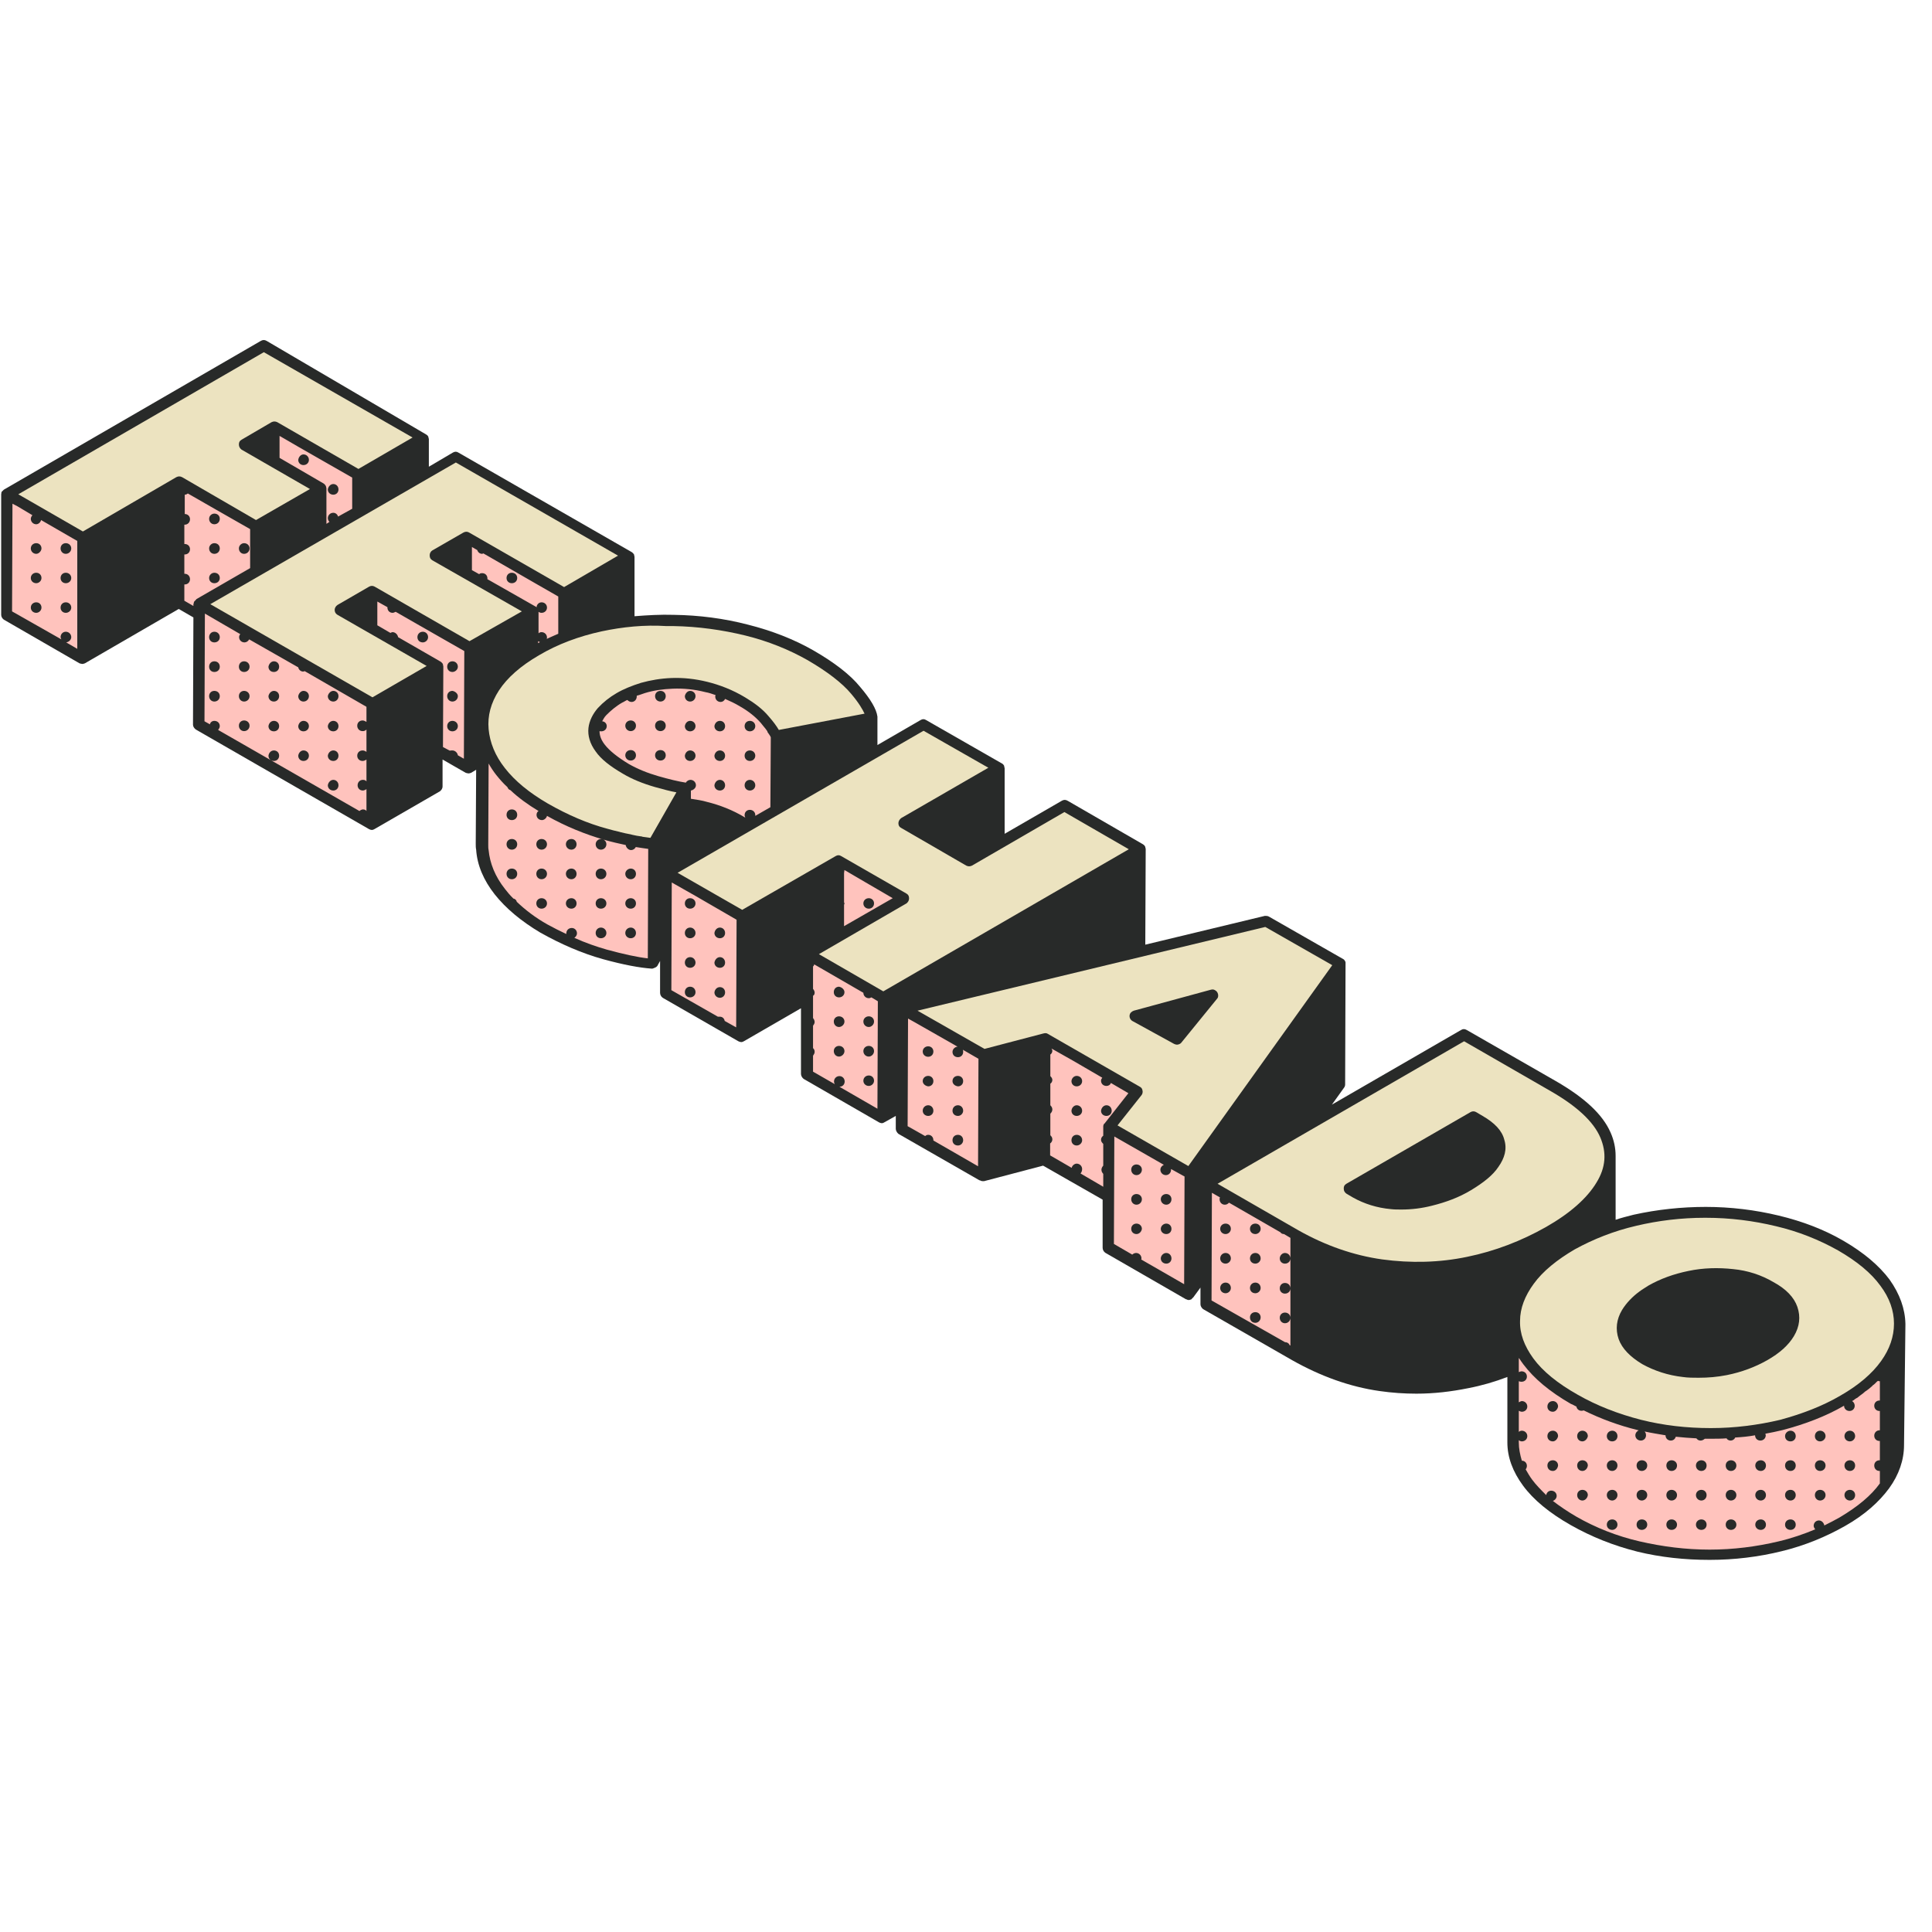 <svg xmlns="http://www.w3.org/2000/svg" xmlns:xlink="http://www.w3.org/1999/xlink" width="50" zoomAndPan="magnify" viewBox="0 0 37.5 37.5" height="50" preserveAspectRatio="xMidYMid meet" version="1.0"><defs><clipPath id="4b8a9e2a15"><path d="M 0 6.594 L 37 6.594 L 37 30.277 L 0 30.277 Z M 0 6.594 " clip-rule="nonzero"/></clipPath><clipPath id="9853e61fac"><path d="M 0 8 L 37 8 L 37 30.277 L 0 30.277 Z M 0 8 " clip-rule="nonzero"/></clipPath><clipPath id="1b3b48f70a"><path d="M 0 6.594 L 37 6.594 L 37 28 L 0 28 Z M 0 6.594 " clip-rule="nonzero"/></clipPath></defs><g clip-path="url(#4b8a9e2a15)"><path fill="#282a29" d="M 36.984 25.711 C 36.984 25.703 36.984 25.695 36.984 25.695 C 36.977 25.402 36.875 25.117 36.676 24.836 C 36.473 24.566 36.18 24.316 35.785 24.086 C 35.41 23.867 34.98 23.703 34.523 23.594 C 34.066 23.484 33.59 23.426 33.109 23.426 C 32.637 23.426 32.164 23.477 31.707 23.578 C 31.59 23.609 31.469 23.637 31.359 23.676 L 31.359 22.441 C 31.359 22.441 31.359 22.434 31.359 22.434 C 31.359 22.285 31.328 22.133 31.262 21.984 C 31.109 21.633 30.762 21.309 30.199 20.984 L 28.469 19.992 C 28.43 19.969 28.395 19.969 28.359 19.992 L 25.852 21.441 L 26.09 21.109 C 26.102 21.094 26.109 21.07 26.109 21.051 L 26.117 18.711 C 26.117 18.703 26.117 18.703 26.117 18.695 C 26.117 18.695 26.117 18.691 26.117 18.691 C 26.117 18.691 26.117 18.691 26.117 18.684 C 26.117 18.668 26.109 18.66 26.102 18.645 C 26.094 18.637 26.09 18.625 26.074 18.617 L 24.633 17.793 C 24.609 17.777 24.578 17.777 24.551 17.777 L 22.23 18.336 L 22.238 16.477 C 22.238 16.469 22.23 16.453 22.23 16.445 C 22.23 16.441 22.23 16.434 22.223 16.426 C 22.215 16.41 22.199 16.395 22.184 16.387 L 20.723 15.543 C 20.684 15.52 20.648 15.52 20.609 15.543 L 19.5 16.184 L 19.5 14.91 C 19.5 14.902 19.492 14.887 19.492 14.879 C 19.492 14.875 19.492 14.867 19.488 14.859 C 19.48 14.844 19.465 14.828 19.449 14.82 L 17.977 13.977 C 17.941 13.953 17.906 13.953 17.867 13.977 L 17.031 14.461 L 17.031 13.926 C 17.031 13.926 17.031 13.918 17.031 13.918 C 17.031 13.918 17.031 13.91 17.031 13.91 C 17.012 13.762 16.898 13.57 16.691 13.328 C 16.5 13.094 16.195 12.859 15.789 12.625 C 15.414 12.41 14.984 12.242 14.52 12.125 C 14.055 12.004 13.574 11.941 13.078 11.934 C 12.82 11.926 12.566 11.941 12.316 11.961 L 12.316 10.809 C 12.316 10.801 12.309 10.785 12.309 10.777 C 12.309 10.77 12.309 10.762 12.301 10.754 C 12.293 10.742 12.277 10.727 12.266 10.719 L 8.898 8.785 C 8.863 8.762 8.828 8.762 8.789 8.785 L 8.324 9.059 L 8.324 8.52 C 8.324 8.512 8.316 8.5 8.316 8.492 C 8.316 8.484 8.316 8.477 8.309 8.469 C 8.301 8.453 8.285 8.441 8.273 8.434 L 5.176 6.617 C 5.137 6.594 5.102 6.594 5.062 6.617 L 0.082 9.5 C 0.074 9.504 0.066 9.512 0.059 9.52 C 0.051 9.527 0.043 9.535 0.035 9.543 C 0.027 9.551 0.027 9.566 0.027 9.57 C 0.027 9.578 0.023 9.586 0.023 9.594 L 0.023 11.934 C 0.023 11.969 0.043 12.004 0.074 12.027 L 1.543 12.875 C 1.559 12.879 1.582 12.887 1.598 12.887 C 1.617 12.887 1.633 12.879 1.648 12.875 L 3.469 11.82 L 3.754 11.984 L 3.746 14.066 C 3.746 14.102 3.77 14.137 3.801 14.16 L 7.164 16.094 C 7.18 16.102 7.199 16.109 7.215 16.109 C 7.238 16.109 7.25 16.102 7.266 16.094 L 8.539 15.359 C 8.566 15.336 8.59 15.309 8.59 15.262 L 8.59 14.742 L 9.039 15 C 9.055 15.004 9.078 15.012 9.094 15.012 C 9.113 15.012 9.129 15.004 9.145 15 L 9.242 14.941 L 9.234 16.379 C 9.234 16.418 9.234 16.453 9.242 16.492 C 9.262 16.793 9.387 17.086 9.602 17.359 C 9.816 17.629 10.113 17.879 10.488 18.102 C 10.891 18.328 11.297 18.504 11.703 18.617 C 12.102 18.727 12.418 18.785 12.648 18.801 C 12.648 18.801 12.656 18.801 12.656 18.801 C 12.672 18.801 12.684 18.793 12.707 18.785 C 12.715 18.785 12.715 18.777 12.723 18.777 C 12.73 18.777 12.73 18.77 12.738 18.77 C 12.746 18.762 12.746 18.758 12.75 18.758 C 12.75 18.758 12.758 18.75 12.758 18.75 L 12.812 18.652 L 12.812 19.27 C 12.812 19.309 12.832 19.344 12.863 19.367 L 14.332 20.211 C 14.348 20.219 14.371 20.227 14.387 20.227 C 14.406 20.227 14.422 20.219 14.438 20.211 L 15.547 19.57 L 15.547 20.844 C 15.547 20.883 15.57 20.918 15.598 20.941 L 17.062 21.785 C 17.078 21.793 17.098 21.801 17.113 21.801 C 17.137 21.801 17.152 21.793 17.164 21.785 L 17.387 21.66 L 17.387 21.91 C 17.387 21.945 17.41 21.984 17.438 22.008 L 19.012 22.91 C 19.012 22.91 19.02 22.91 19.02 22.91 C 19.035 22.918 19.051 22.926 19.074 22.926 C 19.078 22.926 19.094 22.926 19.102 22.926 L 20.246 22.625 L 21.402 23.285 L 21.402 24.219 C 21.402 24.258 21.422 24.293 21.453 24.316 L 23.02 25.219 C 23.02 25.219 23.027 25.219 23.027 25.219 C 23.035 25.219 23.035 25.227 23.043 25.227 C 23.051 25.227 23.066 25.234 23.07 25.234 C 23.086 25.234 23.109 25.227 23.125 25.219 C 23.133 25.219 23.133 25.211 23.137 25.203 C 23.145 25.195 23.152 25.191 23.16 25.184 L 23.301 24.992 L 23.301 25.316 C 23.301 25.352 23.324 25.387 23.352 25.41 L 25.082 26.402 C 25.629 26.711 26.199 26.918 26.777 27 C 27.02 27.035 27.258 27.051 27.492 27.051 C 27.832 27.051 28.164 27.012 28.496 26.945 C 28.758 26.895 29.016 26.82 29.258 26.727 L 29.258 28 C 29.258 28.285 29.363 28.566 29.562 28.836 C 29.762 29.109 30.074 29.367 30.488 29.602 C 30.887 29.828 31.316 30 31.781 30.117 C 32.23 30.227 32.703 30.277 33.176 30.277 C 33.184 30.277 33.184 30.277 33.191 30.277 C 33.664 30.277 34.137 30.219 34.582 30.109 C 35.031 30 35.445 29.828 35.816 29.617 C 36.195 29.402 36.473 29.152 36.668 28.887 C 36.859 28.625 36.957 28.336 36.957 28.051 Z M 36.984 25.711 " fill-opacity="1" fill-rule="nonzero"/></g><g clip-path="url(#9853e61fac)"><path fill="#ffc3bd" d="M 6.285 9.387 C 6.297 9.395 6.312 9.41 6.32 9.426 C 6.328 9.434 6.328 9.441 6.328 9.445 C 6.328 9.453 6.336 9.469 6.336 9.477 L 6.336 10.168 L 6.395 10.129 C 6.379 10.117 6.363 10.086 6.363 10.059 C 6.363 10 6.41 9.953 6.469 9.953 C 6.512 9.953 6.551 9.984 6.562 10.027 L 6.836 9.875 L 6.836 9.27 L 5.797 8.676 L 5.426 8.461 L 5.426 8.887 Z M 6.469 9.395 C 6.527 9.395 6.57 9.441 6.57 9.5 C 6.57 9.559 6.527 9.602 6.469 9.602 C 6.41 9.602 6.363 9.559 6.363 9.5 C 6.371 9.441 6.418 9.395 6.469 9.395 Z M 5.891 8.82 C 5.949 8.82 5.996 8.867 5.996 8.926 C 5.996 8.984 5.949 9.027 5.891 9.027 C 5.832 9.027 5.789 8.984 5.789 8.926 C 5.797 8.867 5.84 8.82 5.891 8.82 Z M 3.754 11.727 C 3.754 11.719 3.762 11.711 3.762 11.703 C 3.762 11.695 3.762 11.684 3.77 11.676 C 3.777 11.668 3.785 11.66 3.793 11.652 C 3.801 11.645 3.809 11.637 3.812 11.629 L 4.855 11.027 L 4.855 10.27 L 4.184 9.887 L 3.645 9.578 C 3.629 9.594 3.605 9.602 3.586 9.602 L 3.586 9.977 C 3.645 9.977 3.688 10.02 3.688 10.078 C 3.688 10.137 3.645 10.184 3.586 10.184 C 3.586 10.184 3.586 10.184 3.578 10.184 L 3.578 10.559 C 3.578 10.559 3.578 10.559 3.586 10.559 C 3.645 10.559 3.688 10.602 3.688 10.66 C 3.688 10.719 3.645 10.762 3.586 10.762 C 3.586 10.762 3.586 10.762 3.578 10.762 L 3.578 11.137 C 3.578 11.137 3.586 11.137 3.586 11.137 C 3.645 11.137 3.688 11.184 3.688 11.242 C 3.688 11.301 3.645 11.344 3.586 11.344 C 3.586 11.344 3.578 11.344 3.578 11.344 L 3.578 11.66 L 3.754 11.762 Z M 4.738 10.543 C 4.797 10.543 4.844 10.586 4.844 10.645 C 4.844 10.703 4.797 10.75 4.738 10.75 C 4.68 10.75 4.637 10.703 4.637 10.645 C 4.637 10.586 4.688 10.543 4.738 10.543 Z M 4.16 9.969 C 4.223 9.969 4.266 10.012 4.266 10.07 C 4.266 10.129 4.223 10.176 4.16 10.176 C 4.102 10.176 4.059 10.129 4.059 10.07 C 4.059 10.012 4.109 9.969 4.16 9.969 Z M 4.16 10.543 C 4.223 10.543 4.266 10.586 4.266 10.645 C 4.266 10.703 4.223 10.75 4.16 10.75 C 4.102 10.75 4.059 10.703 4.059 10.645 C 4.059 10.586 4.109 10.543 4.16 10.543 Z M 4.16 11.117 C 4.223 11.117 4.266 11.16 4.266 11.219 C 4.266 11.277 4.223 11.32 4.16 11.32 C 4.102 11.32 4.059 11.277 4.059 11.219 C 4.059 11.16 4.109 11.117 4.16 11.117 Z M 1.285 12.469 L 1.5 12.594 L 1.5 10.5 L 0.797 10.094 C 0.789 10.137 0.746 10.176 0.703 10.176 C 0.645 10.176 0.598 10.129 0.598 10.07 C 0.598 10.043 0.613 10.02 0.629 10 L 0.34 9.828 L 0.242 9.777 L 0.234 11.867 L 1.191 12.41 C 1.184 12.395 1.176 12.379 1.176 12.367 C 1.176 12.309 1.219 12.262 1.277 12.262 C 1.336 12.262 1.383 12.309 1.383 12.367 C 1.383 12.418 1.336 12.461 1.285 12.469 Z M 0.703 11.895 C 0.645 11.895 0.598 11.852 0.598 11.793 C 0.598 11.734 0.645 11.691 0.703 11.691 C 0.762 11.691 0.805 11.734 0.805 11.793 C 0.805 11.852 0.754 11.895 0.703 11.895 Z M 0.703 11.32 C 0.645 11.32 0.598 11.277 0.598 11.219 C 0.598 11.16 0.645 11.117 0.703 11.117 C 0.762 11.117 0.805 11.16 0.805 11.219 C 0.805 11.277 0.754 11.32 0.703 11.32 Z M 0.703 10.75 C 0.645 10.75 0.598 10.703 0.598 10.645 C 0.598 10.586 0.645 10.543 0.703 10.543 C 0.762 10.543 0.805 10.586 0.805 10.645 C 0.805 10.695 0.754 10.75 0.703 10.75 Z M 1.277 10.543 C 1.336 10.543 1.383 10.586 1.383 10.645 C 1.383 10.703 1.336 10.75 1.277 10.75 C 1.219 10.75 1.176 10.703 1.176 10.645 C 1.176 10.586 1.219 10.543 1.277 10.543 Z M 1.277 11.117 C 1.336 11.117 1.383 11.16 1.383 11.219 C 1.383 11.277 1.336 11.32 1.277 11.32 C 1.219 11.32 1.176 11.277 1.176 11.219 C 1.176 11.16 1.219 11.117 1.277 11.117 Z M 1.277 11.895 C 1.219 11.895 1.176 11.852 1.176 11.793 C 1.176 11.734 1.219 11.691 1.277 11.691 C 1.336 11.691 1.383 11.734 1.383 11.793 C 1.383 11.852 1.332 11.895 1.277 11.895 Z M 10.512 11.691 C 10.57 11.691 10.617 11.734 10.617 11.793 C 10.617 11.852 10.57 11.895 10.512 11.895 C 10.488 11.895 10.469 11.887 10.453 11.875 L 10.453 12.293 C 10.469 12.277 10.488 12.27 10.512 12.27 C 10.57 12.27 10.617 12.316 10.617 12.375 C 10.617 12.379 10.617 12.395 10.609 12.402 C 10.684 12.367 10.758 12.336 10.836 12.301 L 10.836 11.578 L 10.414 11.336 L 9.383 10.742 C 9.375 10.742 9.367 10.75 9.359 10.75 C 9.312 10.75 9.277 10.719 9.262 10.676 L 9.16 10.617 L 9.16 11.066 L 9.301 11.145 C 9.312 11.129 9.336 11.125 9.359 11.125 C 9.418 11.125 9.461 11.168 9.461 11.227 C 9.461 11.234 9.461 11.234 9.461 11.242 L 10.402 11.777 C 10.41 11.777 10.41 11.785 10.414 11.793 C 10.414 11.734 10.461 11.691 10.512 11.691 Z M 9.934 11.32 C 9.875 11.32 9.832 11.277 9.832 11.219 C 9.832 11.16 9.875 11.117 9.934 11.117 C 9.996 11.117 10.039 11.16 10.039 11.219 C 10.039 11.277 9.996 11.32 9.934 11.32 Z M 10.48 12.461 C 10.469 12.469 10.461 12.477 10.445 12.484 L 10.445 12.445 C 10.461 12.453 10.469 12.461 10.48 12.461 Z M 8.781 14.566 C 8.832 14.566 8.879 14.609 8.887 14.66 L 9.004 14.727 L 9.012 12.637 L 8.102 12.117 L 7.68 11.875 C 7.664 11.879 7.645 11.895 7.621 11.895 C 7.562 11.895 7.52 11.852 7.52 11.793 C 7.52 11.793 7.52 11.785 7.52 11.785 L 7.324 11.676 L 7.324 12.137 L 7.578 12.285 C 7.594 12.277 7.605 12.27 7.621 12.27 C 7.672 12.27 7.719 12.316 7.727 12.367 L 8.555 12.844 C 8.566 12.852 8.582 12.867 8.59 12.879 C 8.598 12.887 8.598 12.895 8.598 12.902 C 8.598 12.91 8.605 12.926 8.605 12.934 L 8.598 14.5 L 8.73 14.57 C 8.746 14.566 8.766 14.566 8.781 14.566 Z M 8.207 12.469 C 8.145 12.469 8.102 12.426 8.102 12.367 C 8.102 12.309 8.145 12.262 8.207 12.262 C 8.266 12.262 8.309 12.309 8.309 12.367 C 8.309 12.426 8.258 12.469 8.207 12.469 Z M 8.781 13.043 C 8.723 13.043 8.68 13 8.68 12.941 C 8.68 12.879 8.723 12.836 8.781 12.836 C 8.84 12.836 8.887 12.879 8.887 12.941 C 8.887 13 8.832 13.043 8.781 13.043 Z M 8.887 13.512 C 8.887 13.57 8.84 13.617 8.781 13.617 C 8.723 13.617 8.68 13.57 8.68 13.512 C 8.68 13.453 8.723 13.41 8.781 13.41 C 8.832 13.418 8.887 13.461 8.887 13.512 Z M 8.781 13.992 C 8.84 13.992 8.887 14.035 8.887 14.094 C 8.887 14.152 8.84 14.195 8.781 14.195 C 8.723 14.195 8.68 14.152 8.68 14.094 C 8.68 14.035 8.723 13.992 8.781 13.992 Z M 4.16 13.992 C 4.223 13.992 4.266 14.035 4.266 14.094 C 4.266 14.125 4.25 14.145 4.234 14.168 L 6.977 15.742 C 6.992 15.727 7.023 15.711 7.043 15.711 C 7.074 15.711 7.098 15.719 7.113 15.742 L 7.113 15.316 C 7.098 15.328 7.066 15.344 7.043 15.344 C 6.984 15.344 6.941 15.301 6.941 15.242 C 6.941 15.184 6.984 15.137 7.043 15.137 C 7.074 15.137 7.098 15.145 7.113 15.168 L 7.113 14.742 C 7.098 14.754 7.066 14.77 7.039 14.77 C 6.977 14.77 6.934 14.727 6.934 14.668 C 6.934 14.609 6.977 14.566 7.039 14.566 C 7.066 14.566 7.09 14.578 7.113 14.594 L 7.113 14.16 C 7.09 14.184 7.066 14.191 7.039 14.191 C 6.977 14.191 6.934 14.145 6.934 14.086 C 6.934 14.027 6.977 13.984 7.039 13.984 C 7.066 13.984 7.09 14 7.113 14.012 L 7.113 13.719 L 5.914 13.027 C 5.906 13.027 5.898 13.035 5.883 13.035 C 5.84 13.035 5.797 13 5.789 12.953 L 4.836 12.41 C 4.82 12.445 4.781 12.469 4.746 12.469 C 4.688 12.469 4.641 12.426 4.641 12.367 C 4.641 12.344 4.648 12.328 4.664 12.309 L 3.977 11.91 L 3.969 14 L 4.074 14.059 C 4.082 14.02 4.117 13.992 4.16 13.992 Z M 4.16 13.617 C 4.102 13.617 4.059 13.57 4.059 13.512 C 4.059 13.453 4.102 13.41 4.16 13.41 C 4.223 13.41 4.266 13.453 4.266 13.512 C 4.266 13.57 4.223 13.617 4.16 13.617 Z M 4.16 13.043 C 4.102 13.043 4.059 13 4.059 12.941 C 4.059 12.879 4.102 12.836 4.16 12.836 C 4.223 12.836 4.266 12.879 4.266 12.941 C 4.266 13 4.223 13.043 4.16 13.043 Z M 4.16 12.469 C 4.102 12.469 4.059 12.426 4.059 12.367 C 4.059 12.309 4.102 12.262 4.16 12.262 C 4.223 12.262 4.266 12.309 4.266 12.367 C 4.266 12.426 4.223 12.469 4.16 12.469 Z M 4.738 14.191 C 4.68 14.191 4.637 14.145 4.637 14.086 C 4.637 14.027 4.68 13.984 4.738 13.984 C 4.797 13.984 4.844 14.027 4.844 14.086 C 4.844 14.145 4.797 14.191 4.738 14.191 Z M 4.738 13.617 C 4.68 13.617 4.637 13.57 4.637 13.512 C 4.637 13.453 4.68 13.41 4.738 13.41 C 4.797 13.41 4.844 13.453 4.844 13.512 C 4.844 13.57 4.797 13.617 4.738 13.617 Z M 4.738 13.043 C 4.68 13.043 4.637 13 4.637 12.941 C 4.637 12.879 4.68 12.836 4.738 12.836 C 4.797 12.836 4.844 12.879 4.844 12.941 C 4.844 13 4.797 13.043 4.738 13.043 Z M 6.469 13.41 C 6.527 13.41 6.57 13.453 6.57 13.512 C 6.57 13.57 6.527 13.617 6.469 13.617 C 6.41 13.617 6.363 13.57 6.363 13.512 C 6.371 13.461 6.418 13.41 6.469 13.41 Z M 6.469 13.992 C 6.527 13.992 6.57 14.035 6.57 14.094 C 6.57 14.152 6.527 14.195 6.469 14.195 C 6.41 14.195 6.363 14.152 6.363 14.094 C 6.371 14.035 6.418 13.992 6.469 13.992 Z M 6.469 14.566 C 6.527 14.566 6.57 14.609 6.57 14.668 C 6.57 14.727 6.527 14.77 6.469 14.77 C 6.41 14.77 6.363 14.727 6.363 14.668 C 6.371 14.609 6.418 14.566 6.469 14.566 Z M 6.469 15.137 C 6.527 15.137 6.57 15.184 6.57 15.242 C 6.57 15.301 6.527 15.344 6.469 15.344 C 6.41 15.344 6.363 15.301 6.363 15.242 C 6.371 15.184 6.418 15.137 6.469 15.137 Z M 5.891 13.41 C 5.949 13.41 5.996 13.453 5.996 13.512 C 5.996 13.57 5.949 13.617 5.891 13.617 C 5.832 13.617 5.789 13.57 5.789 13.512 C 5.797 13.461 5.84 13.41 5.891 13.41 Z M 5.891 13.992 C 5.949 13.992 5.996 14.035 5.996 14.094 C 5.996 14.152 5.949 14.195 5.891 14.195 C 5.832 14.195 5.789 14.152 5.789 14.094 C 5.797 14.035 5.84 13.992 5.891 13.992 Z M 5.891 14.566 C 5.949 14.566 5.996 14.609 5.996 14.668 C 5.996 14.727 5.949 14.77 5.891 14.77 C 5.832 14.77 5.789 14.727 5.789 14.668 C 5.797 14.609 5.84 14.566 5.891 14.566 Z M 5.316 12.836 C 5.375 12.836 5.418 12.879 5.418 12.941 C 5.418 13 5.375 13.043 5.316 13.043 C 5.254 13.043 5.211 13 5.211 12.941 C 5.219 12.887 5.262 12.836 5.316 12.836 Z M 5.316 13.41 C 5.375 13.41 5.418 13.453 5.418 13.512 C 5.418 13.57 5.375 13.617 5.316 13.617 C 5.254 13.617 5.211 13.57 5.211 13.512 C 5.219 13.461 5.262 13.41 5.316 13.41 Z M 5.316 13.992 C 5.375 13.992 5.418 14.035 5.418 14.094 C 5.418 14.152 5.375 14.195 5.316 14.195 C 5.254 14.195 5.211 14.152 5.211 14.094 C 5.219 14.035 5.262 13.992 5.316 13.992 Z M 5.316 14.566 C 5.375 14.566 5.418 14.609 5.418 14.668 C 5.418 14.727 5.375 14.77 5.316 14.77 C 5.254 14.77 5.211 14.727 5.211 14.668 C 5.219 14.609 5.262 14.566 5.316 14.566 Z M 13.312 15.191 C 13.328 15.16 13.367 15.137 13.402 15.137 C 13.461 15.137 13.508 15.184 13.508 15.242 C 13.508 15.293 13.461 15.336 13.41 15.344 L 13.41 15.504 C 13.512 15.52 13.625 15.535 13.727 15.566 C 13.965 15.625 14.215 15.719 14.461 15.867 C 14.461 15.867 14.469 15.867 14.469 15.875 C 14.461 15.859 14.453 15.844 14.453 15.82 C 14.453 15.762 14.496 15.719 14.555 15.719 C 14.613 15.719 14.66 15.762 14.66 15.82 C 14.66 15.828 14.66 15.828 14.66 15.836 L 14.953 15.668 L 14.961 14.309 C 14.953 14.301 14.953 14.293 14.949 14.285 C 14.941 14.277 14.941 14.27 14.934 14.262 C 14.926 14.25 14.918 14.242 14.91 14.227 C 14.902 14.219 14.895 14.211 14.895 14.195 C 14.887 14.184 14.875 14.168 14.859 14.145 C 14.852 14.137 14.844 14.129 14.836 14.117 C 14.812 14.086 14.793 14.066 14.77 14.035 C 14.668 13.918 14.535 13.809 14.363 13.711 C 14.266 13.652 14.172 13.609 14.074 13.566 C 14.059 13.602 14.023 13.625 13.988 13.625 C 13.926 13.625 13.883 13.578 13.883 13.52 C 13.883 13.512 13.883 13.5 13.891 13.492 C 13.824 13.469 13.758 13.445 13.691 13.434 C 13.477 13.379 13.262 13.359 13.062 13.367 C 12.863 13.375 12.68 13.402 12.516 13.453 C 12.465 13.469 12.41 13.492 12.359 13.504 C 12.359 13.512 12.359 13.512 12.359 13.52 C 12.359 13.578 12.316 13.625 12.258 13.625 C 12.227 13.625 12.199 13.609 12.176 13.586 C 12.137 13.602 12.109 13.625 12.078 13.637 C 11.961 13.703 11.855 13.793 11.77 13.879 C 11.73 13.918 11.711 13.961 11.688 14 C 11.738 14.004 11.777 14.043 11.777 14.094 C 11.777 14.152 11.73 14.195 11.672 14.195 C 11.656 14.195 11.652 14.195 11.637 14.191 C 11.637 14.27 11.664 14.359 11.738 14.453 C 11.828 14.57 11.984 14.695 12.203 14.828 C 12.375 14.926 12.566 15.004 12.781 15.066 C 12.988 15.125 13.164 15.168 13.312 15.191 C 13.312 15.184 13.312 15.184 13.312 15.191 Z M 14.555 13.992 C 14.613 13.992 14.66 14.035 14.66 14.094 C 14.66 14.152 14.613 14.195 14.555 14.195 C 14.496 14.195 14.453 14.152 14.453 14.094 C 14.453 14.035 14.496 13.992 14.555 13.992 Z M 14.555 14.566 C 14.613 14.566 14.66 14.609 14.66 14.668 C 14.66 14.727 14.613 14.77 14.555 14.77 C 14.496 14.77 14.453 14.727 14.453 14.668 C 14.453 14.609 14.496 14.566 14.555 14.566 Z M 14.555 15.137 C 14.613 15.137 14.66 15.184 14.66 15.242 C 14.66 15.301 14.613 15.344 14.555 15.344 C 14.496 15.344 14.453 15.301 14.453 15.242 C 14.453 15.184 14.496 15.137 14.555 15.137 Z M 13.973 13.992 C 14.031 13.992 14.074 14.035 14.074 14.094 C 14.074 14.152 14.031 14.195 13.973 14.195 C 13.914 14.195 13.867 14.152 13.867 14.094 C 13.875 14.035 13.918 13.992 13.973 13.992 Z M 13.973 14.566 C 14.031 14.566 14.074 14.609 14.074 14.668 C 14.074 14.727 14.031 14.77 13.973 14.77 C 13.914 14.77 13.867 14.727 13.867 14.668 C 13.875 14.609 13.918 14.566 13.973 14.566 Z M 13.973 15.137 C 14.031 15.137 14.074 15.184 14.074 15.242 C 14.074 15.301 14.031 15.344 13.973 15.344 C 13.914 15.344 13.867 15.301 13.867 15.242 C 13.875 15.184 13.918 15.137 13.973 15.137 Z M 12.242 14.762 C 12.184 14.762 12.137 14.719 12.137 14.66 C 12.137 14.602 12.184 14.559 12.242 14.559 C 12.301 14.559 12.344 14.602 12.344 14.66 C 12.344 14.719 12.301 14.762 12.242 14.762 Z M 12.242 14.191 C 12.184 14.191 12.137 14.145 12.137 14.086 C 12.137 14.027 12.184 13.984 12.242 13.984 C 12.301 13.984 12.344 14.027 12.344 14.086 C 12.344 14.145 12.301 14.191 12.242 14.191 Z M 12.82 14.762 C 12.758 14.762 12.715 14.719 12.715 14.66 C 12.715 14.602 12.758 14.559 12.82 14.559 C 12.879 14.559 12.922 14.602 12.922 14.66 C 12.922 14.719 12.879 14.762 12.82 14.762 Z M 12.82 14.191 C 12.758 14.191 12.715 14.145 12.715 14.086 C 12.715 14.027 12.758 13.984 12.82 13.984 C 12.879 13.984 12.922 14.027 12.922 14.086 C 12.922 14.145 12.879 14.191 12.82 14.191 Z M 12.82 13.617 C 12.758 13.617 12.715 13.57 12.715 13.512 C 12.715 13.453 12.758 13.41 12.82 13.41 C 12.879 13.41 12.922 13.453 12.922 13.512 C 12.922 13.57 12.879 13.617 12.82 13.617 Z M 13.395 13.41 C 13.453 13.41 13.5 13.453 13.5 13.512 C 13.5 13.57 13.453 13.617 13.395 13.617 C 13.336 13.617 13.293 13.57 13.293 13.512 C 13.301 13.461 13.344 13.41 13.395 13.41 Z M 13.395 13.992 C 13.453 13.992 13.5 14.035 13.5 14.094 C 13.5 14.152 13.453 14.195 13.395 14.195 C 13.336 14.195 13.293 14.152 13.293 14.094 C 13.301 14.035 13.344 13.992 13.395 13.992 Z M 13.395 14.566 C 13.453 14.566 13.5 14.609 13.5 14.668 C 13.5 14.727 13.453 14.77 13.395 14.77 C 13.336 14.77 13.293 14.727 13.293 14.668 C 13.301 14.609 13.344 14.566 13.395 14.566 Z M 9.965 17.441 C 9.996 17.445 10.023 17.469 10.031 17.504 C 10.195 17.66 10.387 17.809 10.621 17.941 C 10.75 18.012 10.867 18.07 10.992 18.129 C 10.992 18.125 10.992 18.125 10.992 18.117 C 10.992 18.059 11.035 18.012 11.098 18.012 C 11.156 18.012 11.199 18.059 11.199 18.117 C 11.199 18.152 11.176 18.184 11.148 18.203 C 11.363 18.301 11.578 18.375 11.785 18.434 C 12.102 18.52 12.367 18.578 12.574 18.602 L 12.582 16.477 C 12.508 16.469 12.426 16.453 12.34 16.441 C 12.324 16.477 12.285 16.5 12.25 16.5 C 12.199 16.5 12.152 16.453 12.145 16.402 C 12.02 16.375 11.879 16.344 11.73 16.301 C 11.363 16.195 10.984 16.043 10.617 15.836 C 10.609 15.879 10.562 15.918 10.52 15.918 C 10.461 15.918 10.414 15.875 10.414 15.816 C 10.414 15.785 10.43 15.754 10.453 15.742 C 10.246 15.617 10.062 15.484 9.906 15.336 C 9.875 15.328 9.863 15.309 9.848 15.277 C 9.766 15.203 9.699 15.125 9.633 15.043 C 9.574 14.969 9.527 14.895 9.484 14.82 L 9.477 16.402 C 9.477 16.434 9.477 16.469 9.484 16.5 C 9.508 16.754 9.609 17.012 9.801 17.254 C 9.848 17.316 9.898 17.375 9.965 17.441 Z M 11.664 18.211 C 11.605 18.211 11.562 18.168 11.562 18.109 C 11.562 18.051 11.605 18.004 11.664 18.004 C 11.723 18.004 11.77 18.051 11.77 18.109 C 11.77 18.168 11.723 18.211 11.664 18.211 Z M 11.664 17.637 C 11.605 17.637 11.562 17.594 11.562 17.535 C 11.562 17.477 11.605 17.434 11.664 17.434 C 11.723 17.434 11.77 17.477 11.77 17.535 C 11.77 17.594 11.723 17.637 11.664 17.637 Z M 11.664 17.066 C 11.605 17.066 11.562 17.02 11.562 16.961 C 11.562 16.902 11.605 16.859 11.664 16.859 C 11.723 16.859 11.77 16.902 11.77 16.961 C 11.77 17.02 11.723 17.066 11.664 17.066 Z M 12.242 18.211 C 12.184 18.211 12.137 18.168 12.137 18.109 C 12.137 18.051 12.184 18.004 12.242 18.004 C 12.301 18.004 12.344 18.051 12.344 18.109 C 12.344 18.168 12.301 18.211 12.242 18.211 Z M 12.242 17.637 C 12.184 17.637 12.137 17.594 12.137 17.535 C 12.137 17.477 12.184 17.434 12.242 17.434 C 12.301 17.434 12.344 17.477 12.344 17.535 C 12.344 17.594 12.301 17.637 12.242 17.637 Z M 12.242 16.859 C 12.301 16.859 12.344 16.902 12.344 16.961 C 12.344 17.02 12.301 17.066 12.242 17.066 C 12.184 17.066 12.137 17.02 12.137 16.961 C 12.137 16.902 12.191 16.859 12.242 16.859 Z M 11.664 16.285 C 11.723 16.285 11.77 16.328 11.77 16.387 C 11.77 16.445 11.723 16.492 11.664 16.492 C 11.605 16.492 11.562 16.445 11.562 16.387 C 11.562 16.328 11.613 16.285 11.664 16.285 Z M 11.09 16.285 C 11.148 16.285 11.191 16.328 11.191 16.387 C 11.191 16.445 11.148 16.492 11.09 16.492 C 11.031 16.492 10.984 16.445 10.984 16.387 C 10.984 16.328 11.031 16.285 11.09 16.285 Z M 11.09 16.859 C 11.148 16.859 11.191 16.902 11.191 16.961 C 11.191 17.02 11.148 17.066 11.09 17.066 C 11.031 17.066 10.984 17.02 10.984 16.961 C 10.984 16.902 11.031 16.859 11.09 16.859 Z M 11.09 17.434 C 11.148 17.434 11.191 17.477 11.191 17.535 C 11.191 17.594 11.148 17.637 11.09 17.637 C 11.031 17.637 10.984 17.594 10.984 17.535 C 10.984 17.477 11.031 17.434 11.09 17.434 Z M 10.512 16.285 C 10.57 16.285 10.617 16.328 10.617 16.387 C 10.617 16.445 10.57 16.492 10.512 16.492 C 10.453 16.492 10.41 16.445 10.41 16.387 C 10.41 16.328 10.453 16.285 10.512 16.285 Z M 10.512 16.859 C 10.57 16.859 10.617 16.902 10.617 16.961 C 10.617 17.02 10.57 17.066 10.512 17.066 C 10.453 17.066 10.41 17.02 10.41 16.961 C 10.41 16.902 10.453 16.859 10.512 16.859 Z M 10.512 17.434 C 10.57 17.434 10.617 17.477 10.617 17.535 C 10.617 17.594 10.57 17.637 10.512 17.637 C 10.453 17.637 10.41 17.594 10.41 17.535 C 10.41 17.477 10.453 17.434 10.512 17.434 Z M 9.934 15.711 C 9.996 15.711 10.039 15.754 10.039 15.816 C 10.039 15.875 9.996 15.918 9.934 15.918 C 9.875 15.918 9.832 15.875 9.832 15.816 C 9.832 15.754 9.875 15.711 9.934 15.711 Z M 9.934 16.285 C 9.996 16.285 10.039 16.328 10.039 16.387 C 10.039 16.445 9.996 16.492 9.934 16.492 C 9.875 16.492 9.832 16.445 9.832 16.387 C 9.832 16.328 9.875 16.285 9.934 16.285 Z M 9.934 16.859 C 9.996 16.859 10.039 16.902 10.039 16.961 C 10.039 17.02 9.996 17.066 9.934 17.066 C 9.875 17.066 9.832 17.02 9.832 16.961 C 9.832 16.902 9.875 16.859 9.934 16.859 Z M 16.383 16.945 C 16.383 16.953 16.383 16.953 16.383 16.961 C 16.383 16.969 16.383 16.969 16.383 16.977 L 16.383 17.512 C 16.383 17.52 16.391 17.527 16.391 17.535 C 16.391 17.543 16.391 17.551 16.383 17.559 L 16.383 17.977 L 17.328 17.434 L 16.832 17.145 L 16.391 16.887 Z M 16.863 17.434 C 16.922 17.434 16.965 17.477 16.965 17.535 C 16.965 17.594 16.922 17.637 16.863 17.637 C 16.805 17.637 16.758 17.594 16.758 17.535 C 16.758 17.477 16.805 17.434 16.863 17.434 Z M 13.973 19.734 C 14.023 19.734 14.059 19.77 14.066 19.816 L 14.289 19.941 L 14.297 17.852 L 13.508 17.395 L 13.039 17.129 L 13.031 19.219 L 13.934 19.734 C 13.957 19.734 13.965 19.734 13.973 19.734 Z M 13.973 18.004 C 14.031 18.004 14.074 18.051 14.074 18.109 C 14.074 18.168 14.031 18.211 13.973 18.211 C 13.914 18.211 13.867 18.168 13.867 18.109 C 13.875 18.051 13.918 18.004 13.973 18.004 Z M 13.973 18.578 C 14.031 18.578 14.074 18.625 14.074 18.684 C 14.074 18.742 14.031 18.785 13.973 18.785 C 13.914 18.785 13.867 18.742 13.867 18.684 C 13.875 18.629 13.918 18.578 13.973 18.578 Z M 13.395 19.359 C 13.336 19.359 13.293 19.316 13.293 19.258 C 13.293 19.195 13.336 19.152 13.395 19.152 C 13.453 19.152 13.5 19.195 13.5 19.258 C 13.5 19.316 13.453 19.359 13.395 19.359 Z M 13.395 18.785 C 13.336 18.785 13.293 18.742 13.293 18.684 C 13.293 18.625 13.336 18.578 13.395 18.578 C 13.453 18.578 13.5 18.625 13.5 18.684 C 13.5 18.742 13.453 18.785 13.395 18.785 Z M 13.395 18.211 C 13.336 18.211 13.293 18.168 13.293 18.109 C 13.293 18.051 13.336 18.004 13.395 18.004 C 13.453 18.004 13.5 18.051 13.5 18.109 C 13.5 18.168 13.453 18.211 13.395 18.211 Z M 13.395 17.637 C 13.336 17.637 13.293 17.594 13.293 17.535 C 13.293 17.477 13.336 17.434 13.395 17.434 C 13.453 17.434 13.5 17.477 13.5 17.535 C 13.5 17.594 13.453 17.637 13.395 17.637 Z M 13.973 19.16 C 14.031 19.16 14.074 19.203 14.074 19.262 C 14.074 19.32 14.031 19.367 13.973 19.367 C 13.914 19.367 13.867 19.32 13.867 19.262 C 13.875 19.203 13.918 19.16 13.973 19.16 Z M 15.781 19.762 C 15.797 19.777 15.812 19.809 15.812 19.836 C 15.812 19.867 15.797 19.887 15.781 19.91 L 15.781 20.344 C 15.805 20.367 15.812 20.387 15.812 20.418 C 15.812 20.445 15.797 20.469 15.781 20.492 L 15.781 20.801 L 16.203 21.043 C 16.195 21.027 16.188 21.012 16.188 20.992 C 16.188 20.934 16.234 20.887 16.293 20.887 C 16.352 20.887 16.395 20.934 16.395 20.992 C 16.395 21.051 16.352 21.094 16.293 21.094 L 17.031 21.52 L 17.039 19.434 L 16.914 19.359 C 16.898 19.367 16.883 19.375 16.863 19.375 C 16.805 19.375 16.758 19.328 16.758 19.27 L 15.805 18.719 C 15.797 18.734 15.797 18.75 15.781 18.758 L 15.781 19.195 C 15.797 19.211 15.812 19.242 15.812 19.262 C 15.812 19.293 15.805 19.316 15.781 19.328 Z M 16.285 20.508 C 16.227 20.508 16.184 20.461 16.184 20.402 C 16.184 20.344 16.227 20.301 16.285 20.301 C 16.344 20.301 16.391 20.344 16.391 20.402 C 16.391 20.461 16.336 20.508 16.285 20.508 Z M 16.285 19.934 C 16.227 19.934 16.184 19.887 16.184 19.828 C 16.184 19.77 16.227 19.727 16.285 19.727 C 16.344 19.727 16.391 19.77 16.391 19.828 C 16.391 19.887 16.336 19.934 16.285 19.934 Z M 16.863 21.078 C 16.805 21.078 16.758 21.035 16.758 20.977 C 16.758 20.918 16.805 20.875 16.863 20.875 C 16.922 20.875 16.965 20.918 16.965 20.977 C 16.965 21.035 16.914 21.078 16.863 21.078 Z M 16.863 20.508 C 16.805 20.508 16.758 20.461 16.758 20.402 C 16.758 20.344 16.805 20.301 16.863 20.301 C 16.922 20.301 16.965 20.344 16.965 20.402 C 16.965 20.461 16.914 20.508 16.863 20.508 Z M 16.863 19.934 C 16.805 19.934 16.758 19.887 16.758 19.828 C 16.758 19.77 16.805 19.727 16.863 19.727 C 16.922 19.727 16.965 19.77 16.965 19.828 C 16.965 19.887 16.914 19.934 16.863 19.934 Z M 16.391 19.258 C 16.391 19.316 16.344 19.359 16.285 19.359 C 16.227 19.359 16.184 19.316 16.184 19.258 C 16.184 19.195 16.227 19.152 16.285 19.152 C 16.336 19.16 16.391 19.203 16.391 19.258 Z M 18.016 22.027 C 18.074 22.027 18.117 22.07 18.117 22.133 C 18.117 22.133 18.117 22.133 18.117 22.137 L 18.984 22.637 L 18.992 20.551 L 18.688 20.375 C 18.695 20.387 18.695 20.402 18.695 20.418 C 18.695 20.477 18.652 20.52 18.594 20.52 C 18.531 20.52 18.488 20.477 18.488 20.418 C 18.488 20.367 18.531 20.32 18.586 20.316 L 17.758 19.844 L 17.625 19.77 L 17.617 21.859 L 17.957 22.051 C 17.977 22.035 17.992 22.027 18.016 22.027 Z M 18.016 20.309 C 18.074 20.309 18.117 20.352 18.117 20.41 C 18.117 20.469 18.074 20.512 18.016 20.512 C 17.957 20.512 17.91 20.469 17.91 20.41 C 17.91 20.352 17.957 20.309 18.016 20.309 Z M 17.91 20.984 C 17.91 20.926 17.957 20.883 18.016 20.883 C 18.074 20.883 18.117 20.926 18.117 20.984 C 18.117 21.043 18.074 21.086 18.016 21.086 C 17.957 21.078 17.91 21.035 17.91 20.984 Z M 18.594 22.234 C 18.531 22.234 18.488 22.191 18.488 22.133 C 18.488 22.07 18.531 22.027 18.594 22.027 C 18.652 22.027 18.695 22.07 18.695 22.133 C 18.695 22.184 18.652 22.234 18.594 22.234 Z M 18.594 21.66 C 18.531 21.66 18.488 21.617 18.488 21.559 C 18.488 21.5 18.531 21.453 18.594 21.453 C 18.652 21.453 18.695 21.5 18.695 21.559 C 18.695 21.609 18.652 21.66 18.594 21.66 Z M 18.488 20.984 C 18.488 20.926 18.531 20.883 18.594 20.883 C 18.652 20.883 18.695 20.926 18.695 20.984 C 18.695 21.043 18.652 21.086 18.594 21.086 C 18.531 21.078 18.488 21.035 18.488 20.984 Z M 18.016 21.453 C 18.074 21.453 18.117 21.5 18.117 21.559 C 18.117 21.617 18.074 21.66 18.016 21.66 C 17.957 21.66 17.91 21.617 17.91 21.559 C 17.91 21.5 17.957 21.453 18.016 21.453 Z M 20.973 22.777 L 21.414 23.035 L 21.414 22.785 C 21.395 22.762 21.379 22.742 21.379 22.703 C 21.379 22.676 21.395 22.645 21.414 22.625 L 21.414 22.203 C 21.395 22.184 21.371 22.16 21.371 22.125 C 21.371 22.086 21.387 22.066 21.414 22.043 L 21.414 21.867 C 21.414 21.867 21.414 21.859 21.414 21.859 C 21.414 21.844 21.422 21.836 21.422 21.828 C 21.422 21.82 21.43 21.82 21.43 21.816 C 21.43 21.816 21.43 21.809 21.438 21.809 L 21.902 21.219 L 21.562 21.02 C 21.551 21.059 21.512 21.078 21.477 21.078 C 21.414 21.078 21.371 21.035 21.371 20.977 C 21.371 20.953 21.379 20.941 21.395 20.918 L 20.824 20.586 L 20.41 20.352 C 20.418 20.367 20.426 20.383 20.426 20.395 C 20.426 20.426 20.41 20.453 20.387 20.469 L 20.387 20.887 C 20.41 20.91 20.426 20.934 20.426 20.961 C 20.426 20.992 20.41 21.02 20.387 21.035 L 20.387 21.453 C 20.41 21.477 20.426 21.5 20.426 21.535 C 20.426 21.566 20.41 21.594 20.387 21.617 L 20.387 22.035 C 20.41 22.059 20.426 22.078 20.426 22.117 C 20.426 22.145 20.41 22.176 20.383 22.195 L 20.383 22.426 L 20.801 22.668 C 20.809 22.625 20.855 22.586 20.898 22.586 C 20.957 22.586 21.004 22.633 21.004 22.691 C 21.004 22.734 20.988 22.758 20.973 22.777 Z M 21.477 21.453 C 21.535 21.453 21.578 21.5 21.578 21.559 C 21.578 21.617 21.535 21.66 21.477 21.66 C 21.414 21.66 21.371 21.617 21.371 21.559 C 21.379 21.5 21.422 21.453 21.477 21.453 Z M 20.898 20.883 C 20.957 20.883 21.004 20.926 21.004 20.984 C 21.004 21.043 20.957 21.086 20.898 21.086 C 20.84 21.086 20.797 21.043 20.797 20.984 C 20.801 20.926 20.848 20.883 20.898 20.883 Z M 20.898 21.453 C 20.957 21.453 21.004 21.5 21.004 21.559 C 21.004 21.617 20.957 21.66 20.898 21.66 C 20.84 21.66 20.797 21.617 20.797 21.559 C 20.801 21.5 20.848 21.453 20.898 21.453 Z M 20.898 22.234 C 20.84 22.234 20.797 22.191 20.797 22.133 C 20.797 22.07 20.84 22.027 20.898 22.027 C 20.957 22.027 21.004 22.07 21.004 22.133 C 21.004 22.184 20.957 22.234 20.898 22.234 Z M 22.984 24.926 L 22.992 22.836 L 22.73 22.691 C 22.73 22.695 22.73 22.695 22.73 22.703 C 22.73 22.762 22.688 22.809 22.629 22.809 C 22.57 22.809 22.523 22.762 22.523 22.703 C 22.523 22.66 22.555 22.625 22.59 22.609 L 21.629 22.059 L 21.621 24.145 L 21.977 24.352 C 21.992 24.336 22.023 24.32 22.051 24.32 C 22.109 24.32 22.156 24.367 22.156 24.426 C 22.156 24.434 22.156 24.441 22.148 24.445 Z M 22.637 23.176 C 22.695 23.176 22.738 23.219 22.738 23.277 C 22.738 23.336 22.695 23.383 22.637 23.383 C 22.578 23.383 22.531 23.336 22.531 23.277 C 22.531 23.219 22.578 23.176 22.637 23.176 Z M 22.637 23.75 C 22.695 23.75 22.738 23.793 22.738 23.852 C 22.738 23.91 22.695 23.953 22.637 23.953 C 22.578 23.953 22.531 23.91 22.531 23.852 C 22.531 23.801 22.578 23.75 22.637 23.75 Z M 22.637 24.32 C 22.695 24.32 22.738 24.367 22.738 24.426 C 22.738 24.484 22.695 24.527 22.637 24.527 C 22.578 24.527 22.531 24.484 22.531 24.426 C 22.531 24.375 22.578 24.32 22.637 24.32 Z M 22.059 22.602 C 22.117 22.602 22.164 22.645 22.164 22.703 C 22.164 22.762 22.117 22.809 22.059 22.809 C 22 22.809 21.957 22.762 21.957 22.703 C 21.957 22.645 22 22.602 22.059 22.602 Z M 22.059 23.176 C 22.117 23.176 22.164 23.219 22.164 23.277 C 22.164 23.336 22.117 23.383 22.059 23.383 C 22 23.383 21.957 23.336 21.957 23.277 C 21.957 23.219 22 23.176 22.059 23.176 Z M 22.059 23.953 C 22 23.953 21.957 23.91 21.957 23.852 C 21.957 23.793 22 23.75 22.059 23.75 C 22.117 23.75 22.164 23.793 22.164 23.852 C 22.156 23.91 22.109 23.953 22.059 23.953 Z M 24.941 26.051 C 24.98 26.051 25.016 26.07 25.031 26.109 L 25.047 26.117 L 25.047 24.027 L 24.922 23.953 C 24.891 23.953 24.867 23.941 24.852 23.918 L 23.855 23.344 C 23.832 23.367 23.812 23.383 23.773 23.383 C 23.715 23.383 23.672 23.336 23.672 23.277 C 23.672 23.262 23.672 23.258 23.68 23.242 L 23.523 23.152 L 23.516 25.242 L 24.941 26.051 C 24.934 26.051 24.941 26.051 24.941 26.051 Z M 23.789 23.953 C 23.73 23.953 23.684 23.91 23.684 23.852 C 23.684 23.793 23.73 23.75 23.789 23.75 C 23.848 23.75 23.891 23.793 23.891 23.852 C 23.891 23.91 23.84 23.953 23.789 23.953 Z M 24.941 24.32 C 25 24.32 25.047 24.367 25.047 24.426 C 25.047 24.484 25 24.527 24.941 24.527 C 24.883 24.527 24.84 24.484 24.84 24.426 C 24.84 24.375 24.883 24.32 24.941 24.32 Z M 24.941 24.902 C 25 24.902 25.047 24.945 25.047 25.008 C 25.047 25.066 25 25.109 24.941 25.109 C 24.883 25.109 24.84 25.066 24.84 25.008 C 24.84 24.945 24.883 24.902 24.941 24.902 Z M 23.789 25.102 C 23.73 25.102 23.684 25.059 23.684 25 C 23.684 24.941 23.73 24.895 23.789 24.895 C 23.848 24.895 23.891 24.941 23.891 25 C 23.891 25.059 23.84 25.102 23.789 25.102 Z M 23.789 24.527 C 23.73 24.527 23.684 24.484 23.684 24.426 C 23.684 24.367 23.73 24.32 23.789 24.32 C 23.848 24.32 23.891 24.367 23.891 24.426 C 23.891 24.484 23.84 24.527 23.789 24.527 Z M 24.367 25.676 C 24.305 25.676 24.262 25.633 24.262 25.57 C 24.262 25.512 24.305 25.469 24.367 25.469 C 24.426 25.469 24.469 25.512 24.469 25.57 C 24.469 25.633 24.418 25.676 24.367 25.676 Z M 24.367 25.102 C 24.305 25.102 24.262 25.059 24.262 25 C 24.262 24.941 24.305 24.895 24.367 24.895 C 24.426 24.895 24.469 24.941 24.469 25 C 24.469 25.059 24.418 25.102 24.367 25.102 Z M 24.367 24.527 C 24.305 24.527 24.262 24.484 24.262 24.426 C 24.262 24.367 24.305 24.32 24.367 24.32 C 24.426 24.32 24.469 24.367 24.469 24.426 C 24.469 24.484 24.418 24.527 24.367 24.527 Z M 24.367 23.953 C 24.305 23.953 24.262 23.91 24.262 23.852 C 24.262 23.793 24.305 23.75 24.367 23.75 C 24.426 23.75 24.469 23.793 24.469 23.852 C 24.469 23.91 24.418 23.953 24.367 23.953 Z M 24.941 25.477 C 25 25.477 25.047 25.52 25.047 25.578 C 25.047 25.637 25 25.684 24.941 25.684 C 24.883 25.684 24.84 25.637 24.84 25.578 C 24.84 25.52 24.883 25.477 24.941 25.477 Z M 36.488 28.793 L 36.488 28.551 C 36.488 28.551 36.48 28.551 36.48 28.551 C 36.422 28.551 36.379 28.508 36.379 28.445 C 36.379 28.387 36.422 28.344 36.48 28.344 C 36.48 28.344 36.488 28.344 36.488 28.344 L 36.488 27.969 C 36.488 27.969 36.48 27.969 36.48 27.969 C 36.422 27.969 36.379 27.926 36.379 27.867 C 36.379 27.809 36.422 27.762 36.48 27.762 C 36.48 27.762 36.488 27.762 36.488 27.762 L 36.488 27.387 C 36.488 27.387 36.48 27.387 36.48 27.387 C 36.422 27.387 36.379 27.344 36.379 27.285 C 36.379 27.227 36.422 27.184 36.48 27.184 C 36.488 27.184 36.488 27.184 36.488 27.184 L 36.488 26.809 C 36.48 26.809 36.48 26.809 36.473 26.809 C 36.469 26.809 36.461 26.809 36.453 26.801 C 36.422 26.82 36.402 26.852 36.371 26.875 C 36.363 26.883 36.348 26.887 36.34 26.902 C 36.297 26.941 36.254 26.977 36.199 27.012 C 36.188 27.02 36.18 27.027 36.164 27.043 C 36.129 27.07 36.082 27.102 36.047 27.133 C 36.031 27.137 36.016 27.152 36 27.16 C 35.988 27.176 35.965 27.184 35.949 27.195 C 35.98 27.211 36 27.25 36 27.285 C 36 27.344 35.957 27.387 35.898 27.387 C 35.84 27.387 35.793 27.344 35.793 27.285 C 35.434 27.492 35.031 27.645 34.598 27.758 C 34.484 27.785 34.375 27.809 34.266 27.828 C 34.266 27.836 34.273 27.852 34.273 27.859 C 34.273 27.918 34.227 27.961 34.168 27.961 C 34.109 27.961 34.066 27.918 34.066 27.859 C 33.938 27.883 33.805 27.895 33.68 27.902 C 33.664 27.941 33.629 27.961 33.59 27.961 C 33.555 27.961 33.523 27.941 33.512 27.918 C 33.414 27.926 33.312 27.926 33.207 27.926 C 33.199 27.926 33.199 27.926 33.191 27.926 C 33.156 27.926 33.125 27.926 33.09 27.926 C 33.066 27.945 33.043 27.961 33.008 27.961 C 32.969 27.961 32.949 27.945 32.926 27.918 C 32.793 27.91 32.66 27.902 32.527 27.887 C 32.512 27.934 32.477 27.961 32.43 27.961 C 32.371 27.961 32.328 27.918 32.328 27.859 C 32.195 27.836 32.062 27.816 31.922 27.785 C 31.938 27.801 31.949 27.828 31.949 27.859 C 31.949 27.918 31.906 27.961 31.848 27.961 C 31.789 27.961 31.742 27.918 31.742 27.859 C 31.742 27.816 31.773 27.777 31.809 27.762 C 31.801 27.762 31.797 27.762 31.789 27.758 C 31.418 27.668 31.062 27.535 30.738 27.375 C 30.723 27.383 30.707 27.383 30.695 27.383 C 30.641 27.383 30.605 27.344 30.598 27.301 C 30.559 27.285 30.531 27.262 30.492 27.25 C 30.078 27.012 29.777 26.758 29.57 26.484 C 29.539 26.445 29.512 26.402 29.488 26.367 C 29.488 26.367 29.48 26.359 29.48 26.359 L 29.48 26.633 C 29.496 26.625 29.52 26.617 29.531 26.617 C 29.594 26.617 29.637 26.66 29.637 26.719 C 29.637 26.777 29.594 26.82 29.531 26.82 C 29.512 26.82 29.496 26.816 29.48 26.809 L 29.48 27.219 C 29.496 27.211 29.52 27.195 29.539 27.195 C 29.598 27.195 29.645 27.242 29.645 27.301 C 29.645 27.359 29.598 27.402 29.539 27.402 C 29.52 27.402 29.504 27.395 29.48 27.383 L 29.48 27.793 C 29.496 27.777 29.52 27.77 29.539 27.77 C 29.598 27.77 29.645 27.816 29.645 27.875 C 29.645 27.934 29.598 27.977 29.539 27.977 C 29.52 27.977 29.496 27.969 29.48 27.953 L 29.48 28 C 29.48 28.117 29.504 28.234 29.539 28.352 C 29.594 28.352 29.637 28.395 29.637 28.453 C 29.637 28.477 29.629 28.5 29.613 28.52 C 29.652 28.586 29.688 28.652 29.738 28.719 C 29.812 28.82 29.91 28.918 30.012 29.02 C 30.02 28.969 30.059 28.934 30.109 28.934 C 30.168 28.934 30.215 28.977 30.215 29.035 C 30.215 29.078 30.184 29.117 30.141 29.133 C 30.273 29.234 30.422 29.336 30.59 29.434 C 30.969 29.652 31.383 29.816 31.824 29.918 C 32.27 30.02 32.719 30.078 33.184 30.078 C 33.645 30.078 34.094 30.02 34.523 29.918 C 34.773 29.859 35.012 29.777 35.234 29.684 C 35.219 29.668 35.203 29.637 35.203 29.617 C 35.203 29.559 35.246 29.512 35.305 29.512 C 35.359 29.512 35.402 29.559 35.41 29.609 C 35.512 29.559 35.609 29.508 35.707 29.453 C 36.062 29.242 36.32 29.027 36.488 28.793 Z M 30.141 28.551 C 30.078 28.551 30.035 28.508 30.035 28.445 C 30.035 28.387 30.078 28.344 30.141 28.344 C 30.199 28.344 30.242 28.387 30.242 28.445 C 30.234 28.508 30.191 28.551 30.141 28.551 Z M 30.141 27.977 C 30.078 27.977 30.035 27.934 30.035 27.875 C 30.035 27.816 30.078 27.77 30.141 27.77 C 30.199 27.77 30.242 27.816 30.242 27.875 C 30.234 27.926 30.191 27.977 30.141 27.977 Z M 30.141 27.402 C 30.078 27.402 30.035 27.359 30.035 27.301 C 30.035 27.242 30.078 27.195 30.141 27.195 C 30.199 27.195 30.242 27.242 30.242 27.301 C 30.234 27.352 30.191 27.402 30.141 27.402 Z M 31.293 27.77 C 31.352 27.77 31.395 27.816 31.395 27.875 C 31.395 27.934 31.352 27.977 31.293 27.977 C 31.234 27.977 31.188 27.934 31.188 27.875 C 31.188 27.816 31.234 27.77 31.293 27.77 Z M 30.715 29.125 C 30.656 29.125 30.613 29.078 30.613 29.02 C 30.613 28.961 30.656 28.918 30.715 28.918 C 30.773 28.918 30.82 28.961 30.82 29.02 C 30.812 29.078 30.766 29.125 30.715 29.125 Z M 30.715 28.551 C 30.656 28.551 30.613 28.508 30.613 28.445 C 30.613 28.387 30.656 28.344 30.715 28.344 C 30.773 28.344 30.82 28.387 30.82 28.445 C 30.812 28.508 30.766 28.551 30.715 28.551 Z M 30.715 27.977 C 30.656 27.977 30.613 27.934 30.613 27.875 C 30.613 27.816 30.656 27.77 30.715 27.77 C 30.773 27.77 30.82 27.816 30.82 27.875 C 30.812 27.926 30.766 27.977 30.715 27.977 Z M 31.293 29.695 C 31.234 29.695 31.188 29.652 31.188 29.594 C 31.188 29.535 31.234 29.492 31.293 29.492 C 31.352 29.492 31.395 29.535 31.395 29.594 C 31.395 29.652 31.344 29.695 31.293 29.695 Z M 31.293 29.125 C 31.234 29.125 31.188 29.078 31.188 29.02 C 31.188 28.961 31.234 28.918 31.293 28.918 C 31.352 28.918 31.395 28.961 31.395 29.02 C 31.395 29.078 31.344 29.125 31.293 29.125 Z M 31.293 28.551 C 31.234 28.551 31.188 28.508 31.188 28.445 C 31.188 28.387 31.234 28.344 31.293 28.344 C 31.352 28.344 31.395 28.387 31.395 28.445 C 31.395 28.508 31.344 28.551 31.293 28.551 Z M 31.867 29.695 C 31.809 29.695 31.766 29.652 31.766 29.594 C 31.766 29.535 31.809 29.492 31.867 29.492 C 31.93 29.492 31.973 29.535 31.973 29.594 C 31.973 29.652 31.922 29.695 31.867 29.695 Z M 31.867 29.125 C 31.809 29.125 31.766 29.078 31.766 29.02 C 31.766 28.961 31.809 28.918 31.867 28.918 C 31.93 28.918 31.973 28.961 31.973 29.02 C 31.973 29.078 31.922 29.125 31.867 29.125 Z M 31.867 28.551 C 31.809 28.551 31.766 28.508 31.766 28.445 C 31.766 28.387 31.809 28.344 31.867 28.344 C 31.93 28.344 31.973 28.387 31.973 28.445 C 31.973 28.508 31.922 28.551 31.867 28.551 Z M 32.445 29.695 C 32.387 29.695 32.344 29.652 32.344 29.594 C 32.344 29.535 32.387 29.492 32.445 29.492 C 32.504 29.492 32.551 29.535 32.551 29.594 C 32.551 29.652 32.504 29.695 32.445 29.695 Z M 32.445 29.125 C 32.387 29.125 32.344 29.078 32.344 29.02 C 32.344 28.961 32.387 28.918 32.445 28.918 C 32.504 28.918 32.551 28.961 32.551 29.02 C 32.551 29.078 32.504 29.125 32.445 29.125 Z M 32.445 28.551 C 32.387 28.551 32.344 28.508 32.344 28.445 C 32.344 28.387 32.387 28.344 32.445 28.344 C 32.504 28.344 32.551 28.387 32.551 28.445 C 32.551 28.508 32.504 28.551 32.445 28.551 Z M 33.023 29.695 C 32.965 29.695 32.918 29.652 32.918 29.594 C 32.918 29.535 32.965 29.492 33.023 29.492 C 33.082 29.492 33.125 29.535 33.125 29.594 C 33.125 29.652 33.082 29.695 33.023 29.695 Z M 33.023 29.125 C 32.965 29.125 32.918 29.078 32.918 29.02 C 32.918 28.961 32.965 28.918 33.023 28.918 C 33.082 28.918 33.125 28.961 33.125 29.02 C 33.125 29.078 33.082 29.125 33.023 29.125 Z M 33.023 28.551 C 32.965 28.551 32.918 28.508 32.918 28.445 C 32.918 28.387 32.965 28.344 33.023 28.344 C 33.082 28.344 33.125 28.387 33.125 28.445 C 33.125 28.508 33.082 28.551 33.023 28.551 Z M 33.598 29.695 C 33.539 29.695 33.496 29.652 33.496 29.594 C 33.496 29.535 33.539 29.492 33.598 29.492 C 33.656 29.492 33.703 29.535 33.703 29.594 C 33.703 29.652 33.656 29.695 33.598 29.695 Z M 33.598 29.125 C 33.539 29.125 33.496 29.078 33.496 29.02 C 33.496 28.961 33.539 28.918 33.598 28.918 C 33.656 28.918 33.703 28.961 33.703 29.02 C 33.703 29.078 33.656 29.125 33.598 29.125 Z M 33.598 28.551 C 33.539 28.551 33.496 28.508 33.496 28.445 C 33.496 28.387 33.539 28.344 33.598 28.344 C 33.656 28.344 33.703 28.387 33.703 28.445 C 33.703 28.508 33.656 28.551 33.598 28.551 Z M 34.176 29.695 C 34.117 29.695 34.07 29.652 34.07 29.594 C 34.07 29.535 34.117 29.492 34.176 29.492 C 34.234 29.492 34.277 29.535 34.277 29.594 C 34.277 29.652 34.234 29.695 34.176 29.695 Z M 34.176 29.125 C 34.117 29.125 34.07 29.078 34.07 29.02 C 34.07 28.961 34.117 28.918 34.176 28.918 C 34.234 28.918 34.277 28.961 34.277 29.02 C 34.277 29.078 34.234 29.125 34.176 29.125 Z M 34.176 28.551 C 34.117 28.551 34.07 28.508 34.07 28.445 C 34.07 28.387 34.117 28.344 34.176 28.344 C 34.234 28.344 34.277 28.387 34.277 28.445 C 34.277 28.508 34.234 28.551 34.176 28.551 Z M 34.754 27.77 C 34.812 27.77 34.855 27.816 34.855 27.875 C 34.855 27.934 34.812 27.977 34.754 27.977 C 34.691 27.977 34.648 27.934 34.648 27.875 C 34.648 27.816 34.699 27.77 34.754 27.77 Z M 34.754 29.695 C 34.691 29.695 34.648 29.652 34.648 29.594 C 34.648 29.535 34.691 29.492 34.754 29.492 C 34.812 29.492 34.855 29.535 34.855 29.594 C 34.855 29.652 34.812 29.695 34.754 29.695 Z M 34.754 29.125 C 34.691 29.125 34.648 29.078 34.648 29.02 C 34.648 28.961 34.691 28.918 34.754 28.918 C 34.812 28.918 34.855 28.961 34.855 29.02 C 34.855 29.078 34.812 29.125 34.754 29.125 Z M 34.754 28.551 C 34.691 28.551 34.648 28.508 34.648 28.445 C 34.648 28.387 34.691 28.344 34.754 28.344 C 34.812 28.344 34.855 28.387 34.855 28.445 C 34.855 28.508 34.812 28.551 34.754 28.551 Z M 35.328 29.125 C 35.27 29.125 35.227 29.078 35.227 29.02 C 35.227 28.961 35.27 28.918 35.328 28.918 C 35.387 28.918 35.434 28.961 35.434 29.02 C 35.434 29.078 35.387 29.125 35.328 29.125 Z M 35.328 28.551 C 35.27 28.551 35.227 28.508 35.227 28.445 C 35.227 28.387 35.27 28.344 35.328 28.344 C 35.387 28.344 35.434 28.387 35.434 28.445 C 35.434 28.508 35.387 28.551 35.328 28.551 Z M 35.328 27.977 C 35.27 27.977 35.227 27.934 35.227 27.875 C 35.227 27.816 35.27 27.77 35.328 27.77 C 35.387 27.77 35.434 27.816 35.434 27.875 C 35.434 27.926 35.387 27.977 35.328 27.977 Z M 35.906 29.125 C 35.848 29.125 35.801 29.078 35.801 29.02 C 35.801 28.961 35.848 28.918 35.906 28.918 C 35.965 28.918 36.008 28.961 36.008 29.02 C 36.008 29.078 35.965 29.125 35.906 29.125 Z M 35.906 28.551 C 35.848 28.551 35.801 28.508 35.801 28.445 C 35.801 28.387 35.848 28.344 35.906 28.344 C 35.965 28.344 36.008 28.387 36.008 28.445 C 36.008 28.508 35.965 28.551 35.906 28.551 Z M 35.906 27.977 C 35.848 27.977 35.801 27.934 35.801 27.875 C 35.801 27.816 35.848 27.77 35.906 27.77 C 35.965 27.77 36.008 27.816 36.008 27.875 C 36.008 27.926 35.965 27.977 35.906 27.977 Z M 35.906 27.977 " fill-opacity="1" fill-rule="nonzero"/></g><g clip-path="url(#1b3b48f70a)"><path fill="#ece3c0" d="M 5.121 6.836 L 8.008 8.492 L 6.957 9.102 L 5.383 8.195 C 5.344 8.176 5.309 8.176 5.27 8.195 L 4.688 8.535 C 4.648 8.559 4.637 8.586 4.637 8.629 C 4.637 8.668 4.656 8.703 4.688 8.727 L 6.016 9.492 L 4.969 10.094 L 3.535 9.262 C 3.496 9.242 3.461 9.242 3.422 9.262 L 1.609 10.316 L 0.355 9.594 Z M 4.082 11.727 L 7.23 13.535 L 8.281 12.926 L 6.551 11.934 C 6.512 11.91 6.496 11.879 6.496 11.836 C 6.496 11.801 6.52 11.762 6.551 11.742 L 7.164 11.387 C 7.199 11.367 7.238 11.367 7.273 11.387 L 9.113 12.445 L 10.129 11.867 L 8.391 10.875 C 8.352 10.852 8.34 10.82 8.34 10.777 C 8.34 10.742 8.359 10.703 8.391 10.684 L 8.996 10.336 C 9.035 10.316 9.07 10.316 9.105 10.336 L 10.949 11.395 L 11.996 10.785 L 8.848 8.977 Z M 11.68 12.254 C 11.23 12.352 10.824 12.504 10.461 12.719 C 10.105 12.926 9.848 13.152 9.684 13.402 C 9.527 13.645 9.461 13.895 9.484 14.152 C 9.508 14.41 9.609 14.668 9.801 14.91 C 9.996 15.16 10.273 15.387 10.629 15.594 C 11.016 15.816 11.406 15.984 11.789 16.086 C 11.871 16.109 11.945 16.129 12.02 16.145 C 12.027 16.145 12.035 16.152 12.043 16.152 C 12.109 16.168 12.176 16.184 12.242 16.195 C 12.25 16.195 12.266 16.203 12.27 16.203 C 12.332 16.219 12.391 16.227 12.441 16.234 C 12.449 16.234 12.457 16.234 12.473 16.242 C 12.523 16.25 12.574 16.254 12.617 16.262 C 12.617 16.262 12.625 16.262 12.625 16.262 L 13.129 15.379 C 13.012 15.359 12.871 15.32 12.715 15.277 C 12.484 15.211 12.27 15.125 12.094 15.02 C 11.844 14.875 11.664 14.734 11.562 14.586 C 11.449 14.434 11.406 14.277 11.422 14.129 C 11.438 13.992 11.504 13.859 11.605 13.742 C 11.711 13.629 11.828 13.535 11.969 13.453 C 12.102 13.375 12.266 13.309 12.441 13.254 C 12.625 13.203 12.824 13.168 13.039 13.16 C 13.262 13.152 13.492 13.176 13.727 13.234 C 13.965 13.293 14.215 13.387 14.461 13.535 C 14.645 13.645 14.801 13.762 14.918 13.902 C 15.008 14.004 15.074 14.094 15.117 14.168 L 16.781 13.852 C 16.742 13.77 16.672 13.645 16.523 13.469 C 16.344 13.254 16.055 13.035 15.68 12.816 C 15.316 12.609 14.91 12.445 14.469 12.336 C 14.023 12.227 13.551 12.16 13.07 12.152 C 13.027 12.152 12.973 12.152 12.93 12.152 C 12.508 12.125 12.086 12.168 11.68 12.254 Z M 13.152 16.941 L 14.406 17.66 L 16.219 16.617 C 16.258 16.594 16.293 16.594 16.328 16.617 L 17.594 17.344 C 17.633 17.367 17.645 17.395 17.645 17.441 C 17.645 17.477 17.625 17.512 17.594 17.535 L 15.895 18.52 L 17.145 19.242 L 21.91 16.484 L 20.66 15.762 L 18.867 16.801 C 18.828 16.82 18.793 16.82 18.754 16.801 L 17.492 16.07 C 17.453 16.051 17.438 16.02 17.438 15.977 C 17.438 15.941 17.461 15.902 17.492 15.879 L 19.184 14.902 L 17.926 14.184 Z M 24.559 17.992 L 25.859 18.734 L 23.066 22.633 L 21.691 21.844 L 22.156 21.258 C 22.176 21.234 22.184 21.195 22.176 21.168 C 22.172 21.137 22.156 21.109 22.125 21.094 L 20.336 20.066 C 20.316 20.051 20.285 20.051 20.254 20.059 L 19.109 20.359 L 17.809 19.617 Z M 22.789 20.262 C 22.805 20.27 22.828 20.277 22.844 20.277 C 22.871 20.277 22.91 20.262 22.926 20.242 L 23.625 19.383 C 23.648 19.359 23.648 19.32 23.641 19.293 C 23.633 19.262 23.613 19.234 23.582 19.219 C 23.559 19.203 23.531 19.203 23.5 19.211 L 22.008 19.617 C 21.965 19.633 21.934 19.66 21.926 19.703 C 21.918 19.75 21.941 19.793 21.977 19.816 Z M 28.418 20.211 L 30.094 21.176 C 30.605 21.469 30.93 21.77 31.062 22.078 C 31.188 22.375 31.168 22.66 30.988 22.953 C 30.805 23.258 30.473 23.551 30.008 23.816 C 29.531 24.086 29.016 24.285 28.477 24.395 C 27.938 24.508 27.383 24.52 26.828 24.445 C 26.273 24.367 25.727 24.176 25.207 23.883 L 23.633 22.977 Z M 26.133 22.977 C 26.094 23 26.082 23.027 26.082 23.07 C 26.082 23.117 26.102 23.145 26.133 23.168 L 26.258 23.242 C 26.48 23.367 26.73 23.445 26.996 23.469 C 27.062 23.477 27.129 23.477 27.203 23.477 C 27.398 23.477 27.598 23.453 27.797 23.402 C 28.062 23.336 28.32 23.242 28.551 23.102 C 28.785 22.961 28.973 22.816 29.082 22.652 C 29.207 22.477 29.254 22.301 29.199 22.125 C 29.156 21.945 29.008 21.793 28.777 21.66 L 28.652 21.586 C 28.617 21.566 28.578 21.566 28.543 21.586 Z M 31.758 23.793 C 32.188 23.691 32.637 23.637 33.09 23.637 C 33.098 23.637 33.105 23.637 33.109 23.637 C 33.578 23.637 34.035 23.695 34.473 23.801 C 34.906 23.902 35.312 24.066 35.676 24.27 C 36.047 24.484 36.32 24.711 36.496 24.953 C 36.676 25.191 36.762 25.441 36.762 25.691 C 36.762 25.941 36.68 26.184 36.512 26.418 C 36.34 26.66 36.074 26.887 35.727 27.086 C 35.375 27.293 34.973 27.445 34.551 27.559 C 34.125 27.66 33.672 27.719 33.215 27.719 C 33.207 27.719 33.207 27.719 33.199 27.719 C 32.742 27.719 32.289 27.668 31.855 27.559 C 31.41 27.445 30.996 27.285 30.621 27.07 C 30.234 26.852 29.945 26.617 29.762 26.367 C 29.586 26.125 29.496 25.883 29.504 25.637 C 29.504 25.395 29.598 25.152 29.77 24.918 C 29.945 24.676 30.219 24.453 30.566 24.25 C 30.93 24.051 31.32 23.895 31.758 23.793 Z M 31.484 25.426 C 31.375 25.609 31.352 25.801 31.418 25.992 C 31.484 26.176 31.641 26.336 31.875 26.477 C 32.113 26.609 32.379 26.695 32.66 26.727 C 32.762 26.742 32.867 26.742 32.969 26.742 C 33.156 26.742 33.332 26.727 33.516 26.691 C 33.805 26.633 34.066 26.535 34.301 26.402 C 34.547 26.262 34.715 26.109 34.82 25.934 C 34.93 25.75 34.953 25.559 34.887 25.367 C 34.824 25.184 34.672 25.02 34.418 24.883 C 34.191 24.75 33.926 24.66 33.637 24.633 C 33.348 24.602 33.059 24.609 32.777 24.668 C 32.488 24.727 32.23 24.82 31.996 24.953 C 31.938 24.992 31.875 25.027 31.824 25.066 C 31.684 25.168 31.566 25.293 31.484 25.426 Z M 31.484 25.426 " fill-opacity="1" fill-rule="nonzero"/></g></svg>